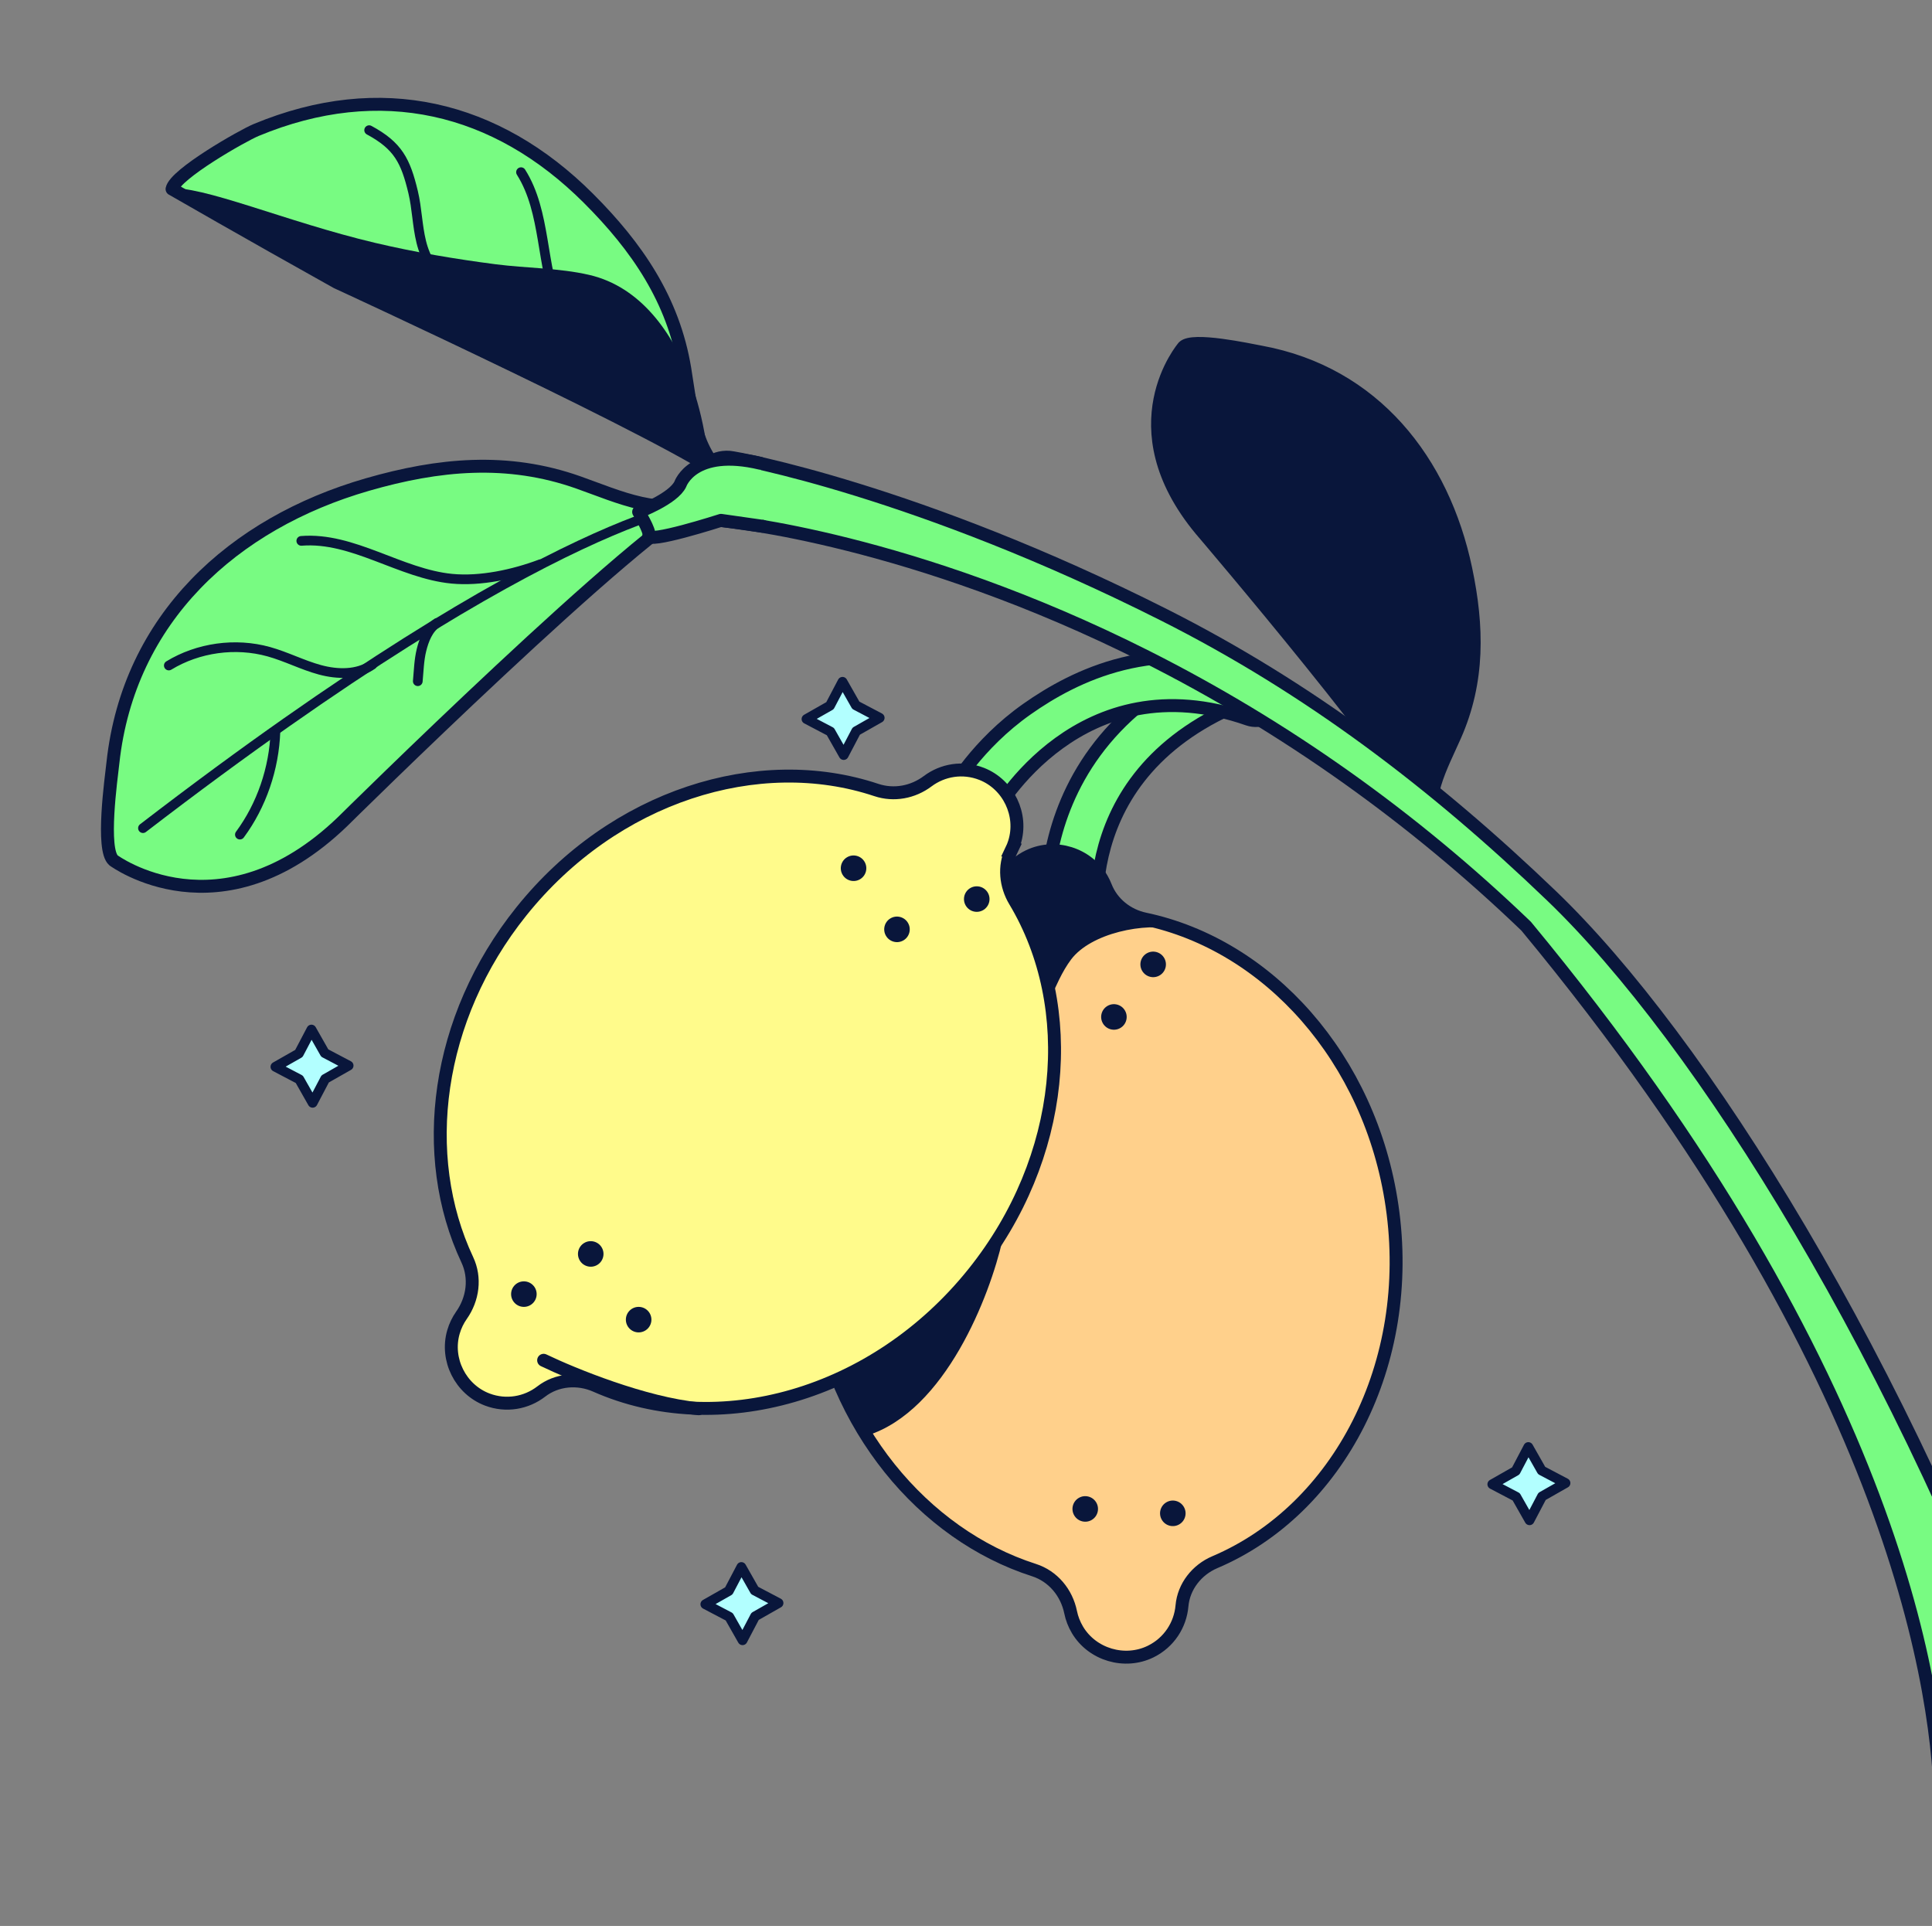 <svg width="618" height="616" viewBox="0 0 618 616" fill="none" xmlns="http://www.w3.org/2000/svg">
<rect x="0" y="0" width="618" height="616" fill="#808080" stroke="none"/>
<path d="M378.589 110.943C378.589 110.943 356.607 136.379 384.106 169.456C384.106 169.456 453.262 250.433 458.727 266.946C454.989 255.663 460.987 245.349 465.415 235.317C473.123 217.864 472.729 200.364 468.875 182.021C461.602 147.426 439.544 119.283 403.341 112.611C399.336 111.872 381.504 107.982 378.583 110.943H378.589Z" fill="#09163B" stroke="#09163B" stroke-width="4.134" stroke-linecap="round" stroke-linejoin="round"/>
<path d="M349.792 311.646C348.803 312.583 347.566 313.282 346.15 313.623C341.807 314.679 337.439 312.038 336.373 307.709C336.211 307.036 332.338 290.931 336.603 271.153C340.562 252.746 352.471 227.523 386.723 211.87C390.793 210.012 395.604 211.793 397.464 215.866C399.324 219.931 397.532 224.737 393.471 226.595C340.135 250.966 351.61 301.718 352.13 303.866C352.829 306.789 351.848 309.729 349.809 311.654L349.792 311.646Z" fill="#78FB82" stroke="#09163B" stroke-width="4.134" stroke-linecap="round" stroke-linejoin="round"/>
<path d="M310.911 264.871C309.592 264.871 308.265 264.533 307.037 263.815C303.294 261.62 301.975 256.749 304.11 252.907C304.44 252.307 312.436 238.089 328.575 226.751C343.594 216.197 369.789 202.823 404.236 214.846C408.333 216.273 410.517 220.832 409.124 225.028C407.731 229.224 403.28 231.462 399.183 230.035C345.547 211.3 318.791 258.961 317.719 260.852C316.269 263.427 313.631 264.879 310.911 264.879V264.871Z" fill="#78FB82" stroke="#09163B" stroke-width="4.134" stroke-linecap="round" stroke-linejoin="round"/>
<path d="M174.145 435.592C176.402 435.592 178.231 433.764 178.231 431.51C178.231 429.256 176.402 427.428 174.145 427.428C171.888 427.428 170.059 429.256 170.059 431.51C170.059 433.764 171.888 435.592 174.145 435.592Z" fill="#FFFB8B"/>
<path d="M631.759 579.597C627.997 579.597 622.501 583.202 620.71 579.597C620.71 543.939 607.642 440.584 488.18 296.242C451.872 261.365 411.008 232.367 366.715 210.041C291.497 172.129 232.241 166.684 231.652 166.633C226.021 166.147 221.841 161.197 222.328 155.572C222.814 149.948 227.77 145.773 233.401 146.259C235.969 146.48 293.621 156.989 372.337 196.664C418.447 219.902 458.588 250.3 496.363 286.584C543.523 331.883 608.54 434.383 654.533 562.544C657.05 567.605 657.036 571.175 654.533 572.332C650.622 574.141 647.934 574.885 643.387 575.95L631.759 579.597Z" fill="#78FB82" stroke="#09163B" stroke-width="4.134" stroke-linecap="round" stroke-linejoin="round"/>
<path d="M36.338 275.2C36.338 275.2 70.474 300.456 109.609 262.769C109.609 262.769 205.259 168.196 225.571 159.763C211.689 165.521 198.121 158.952 185.056 154.326C162.328 146.272 140.293 148.413 117.521 154.983C74.583 167.378 41.155 197.757 36.126 243.914C35.571 249.015 32.331 271.809 36.338 275.2Z" fill="#78FB82" stroke="#09163B" stroke-width="4.134" stroke-linecap="round" stroke-linejoin="round"/>
<path d="M225.571 160.49C225.571 160.49 178.664 162.715 45.732 264.879" stroke="#09163B" stroke-width="3.101" stroke-linecap="round" stroke-linejoin="round"/>
<path d="M119.114 212.591C114.38 215.897 107.941 215.756 102.341 214.237C96.74 212.718 91.544 209.992 85.95 208.438C75.298 205.485 63.395 207.138 54 212.86" stroke="#09163B" stroke-width="3.101" stroke-linecap="round" stroke-linejoin="round"/>
<path d="M172.86 180.464C164.201 183.717 153.677 185.981 144.567 185.106C128.057 183.516 112.909 171.671 96.377 172.996" stroke="#09163B" stroke-width="3.101" stroke-linecap="round" stroke-linejoin="round"/>
<path d="M139.786 199.249C137.011 201.068 135.611 204.677 134.817 207.928C134.022 211.179 133.951 214.552 133.639 217.882" stroke="#09163B" stroke-width="3.101" stroke-linecap="round" stroke-linejoin="round"/>
<path d="M88.107 233.873C87.704 245.823 83.655 257.596 76.738 266.946" stroke="#09163B" stroke-width="3.101" stroke-linecap="round" stroke-linejoin="round"/>
<path d="M55.042 60.456C55.042 60.456 79.292 74.429 107.71 90.29C107.71 90.29 216.826 140.533 232.807 153.255C221.884 144.56 221.144 130.607 219.046 117.933C215.394 95.88 203.758 78.943 188.191 63.393C158.816 34.066 121.749 25.032 81.939 41.577C77.54 43.404 55.992 55.692 55.035 60.463L55.042 60.456Z" fill="#78FB82" stroke="#09163B" stroke-width="4.134" stroke-linecap="round" stroke-linejoin="round"/>
<path d="M143.921 90.208C138.899 87.881 136.031 82.599 134.749 77.363C133.461 72.128 133.398 66.672 132.144 61.436C129.748 51.453 127.351 46.632 118.082 41.631" stroke="#09163B" stroke-width="3.101" stroke-linecap="round" stroke-linejoin="round"/>
<path d="M194.564 120.181C188.47 114.478 182.277 106.851 178.945 99.096C172.903 85.056 174.793 67.946 166.658 55.067" stroke="#09163B" stroke-width="3.101" stroke-linecap="round" stroke-linejoin="round"/>
<path d="M243.272 148.186C221.651 143.019 217.619 154.857 217.619 154.857C215.401 159.535 204.285 163.736 204.285 163.736C204.285 163.736 208.013 169.761 207.535 171.184C206.529 174.192 230.629 166.429 230.629 166.429L243.963 168.329" fill="#78FB82"/>
<path d="M243.272 148.186C221.651 143.019 217.619 154.857 217.619 154.857C215.401 159.535 204.285 163.736 204.285 163.736C204.285 163.736 208.013 169.761 207.535 171.184C206.529 174.192 230.629 166.429 230.629 166.429L243.963 168.329" stroke="#09163B" stroke-width="4.134" stroke-linecap="round" stroke-linejoin="round"/>
<path d="M226.604 149.121C226.198 148.925 225.833 141.319 225.725 140.63C224.671 134.139 223.042 127.723 220.771 121.549C215.248 106.527 204.967 91.742 188.48 87.926C178.862 85.697 168.378 85.791 158.57 84.528C145.625 82.853 132.728 80.678 120.027 77.686C91.664 70.999 64.058 58.983 54 60.341L105.872 91.067C105.872 91.067 226.57 149.107 226.597 149.121H226.604Z" fill="#09163B"/>
<path d="M353.634 283.512C353.318 282.711 352.943 281.919 352.499 281.143C347.892 273.073 337.51 269.81 329.116 273.798C323.161 276.627 319.527 282.225 318.921 288.25C318.324 294.121 314.98 299.345 309.784 302.157C274.474 321.27 253.3 365.291 260.202 412.644C266.592 456.537 295.29 490.819 330.745 502.186C336.845 504.146 341.187 509.395 342.467 515.667C342.859 517.61 343.593 519.518 344.668 521.325C349.402 529.25 359.793 532.309 368.085 528.236C373.989 525.33 377.555 519.68 378.084 513.639C378.63 507.418 382.844 502.101 388.603 499.655C428.127 482.86 452.637 436.197 445.283 385.742C438.381 338.389 405.537 302.233 366.243 293.951C360.57 292.758 355.741 288.906 353.634 283.512Z" fill="#FFD08B" stroke="#09163B" stroke-width="4.134" stroke-miterlimit="10"/>
<path d="M353.633 283.512C353.318 282.711 352.942 281.91 352.499 281.143C351.125 278.731 349.214 276.754 347.013 275.263C342.441 274.496 337.919 273.388 333.381 272.425C331.93 272.698 330.497 273.141 329.115 273.797C323.16 276.626 319.526 282.225 318.92 288.249C318.323 294.121 314.979 299.344 309.784 302.156C300.673 307.09 292.517 313.686 285.521 321.568C287.859 325.837 291.655 329.424 295.853 332.006C305.254 337.809 318.409 339.156 326.863 332.057C334.515 325.632 336.213 314.546 342.21 306.57C348.694 297.955 366.046 294.368 376.556 296.822L370.32 294.939C368.964 294.581 367.607 294.248 366.234 293.967C360.56 292.774 355.732 288.923 353.625 283.529L353.633 283.512Z" fill="#09163B" stroke="#09163B" stroke-width="1.034" stroke-miterlimit="10"/>
<path d="M323.536 271.879C323.912 271.095 324.245 270.277 324.509 269.416C327.247 260.639 322.607 250.917 314.041 247.534C307.993 245.148 301.518 246.281 296.74 249.868C292.014 253.413 285.932 254.547 280.327 252.681C242.62 240.095 196.441 254.521 166.787 291.487C139.3 325.734 133.815 369.61 149.478 402.937C152.199 408.731 151.295 415.463 147.609 420.695C146.5 422.272 145.622 424.061 145.05 426.03C142.499 434.815 147.302 444.402 155.867 447.64C161.933 449.932 168.4 448.722 173.134 445.066C178.082 441.24 184.822 440.678 190.546 443.209C229.422 460.396 279.764 446.592 311.363 407.223C340.982 370.309 345.052 322.214 324.637 288.197C321.66 283.238 321.037 277.077 323.554 271.879H323.536Z" fill="#FFFB8B" stroke="#09163B" stroke-width="4.134" stroke-miterlimit="10"/>
<path d="M204.286 426.162C206.542 426.162 208.372 424.335 208.372 422.08C208.372 419.826 206.542 417.999 204.286 417.999C202.029 417.999 200.199 419.826 200.199 422.08C200.199 424.335 202.029 426.162 204.286 426.162Z" fill="#09163B"/>
<path d="M312.438 291.647C314.695 291.647 316.524 289.819 316.524 287.565C316.524 285.311 314.695 283.483 312.438 283.483C310.181 283.483 308.352 285.311 308.352 287.565C308.352 289.819 310.181 291.647 312.438 291.647Z" fill="#09163B"/>
<path d="M167.575 417.999C169.831 417.999 171.661 416.171 171.661 413.917C171.661 411.663 169.831 409.835 167.575 409.835C165.318 409.835 163.488 411.663 163.488 413.917C163.488 416.171 165.318 417.999 167.575 417.999Z" fill="#09163B"/>
<path d="M185.462 403.166C186.622 405.102 189.13 405.732 191.064 404.573C192.997 403.414 193.624 400.905 192.464 398.969C191.304 397.034 188.796 396.404 186.862 397.563C184.929 398.722 184.302 401.23 185.462 403.166Z" fill="#09163B"/>
<path d="M269.532 279.8C270.693 281.736 273.201 282.365 275.134 281.207C277.068 280.048 277.695 277.539 276.534 275.603C275.374 273.667 272.866 273.038 270.933 274.197C268.999 275.356 268.372 277.864 269.532 279.8Z" fill="#09163B"/>
<path d="M283.421 299.349C284.581 301.285 287.089 301.914 289.023 300.755C290.956 299.596 291.583 297.088 290.423 295.152C289.263 293.216 286.755 292.586 284.821 293.745C282.888 294.904 282.261 297.413 283.421 299.349Z" fill="#09163B"/>
<path d="M371.656 486.13C372.816 488.066 375.324 488.696 377.257 487.537C379.191 486.378 379.818 483.869 378.657 481.933C377.497 479.997 374.989 479.368 373.056 480.527C371.122 481.686 370.495 484.194 371.656 486.13Z" fill="#09163B"/>
<path d="M365.368 310.555C366.529 312.491 369.037 313.121 370.97 311.962C372.904 310.803 373.531 308.294 372.37 306.358C371.21 304.423 368.702 303.793 366.769 304.952C364.835 306.111 364.208 308.62 365.368 310.555Z" fill="#09163B"/>
<path d="M343.64 484.723C344.8 486.659 347.308 487.289 349.242 486.13C351.175 484.971 351.802 482.462 350.642 480.526C349.482 478.591 346.974 477.961 345.04 479.12C343.106 480.279 342.48 482.788 343.64 484.723Z" fill="#09163B"/>
<path d="M352.816 327.365C353.976 329.301 356.484 329.93 358.417 328.771C360.351 327.613 360.978 325.104 359.818 323.168C358.657 321.232 356.149 320.603 354.216 321.762C352.282 322.92 351.655 325.429 352.816 327.365Z" fill="#09163B"/>
<path d="M173.895 435.081C183.197 439.56 206.142 448.931 223.505 450.584" stroke="#09163B" stroke-width="4.134" stroke-linecap="round"/>
<path d="M277.248 459.188C302.467 451.333 316.696 414.228 320.658 396.658C302.881 422.703 277.765 437.828 267.43 442.134L277.248 459.188Z" fill="#09163B"/>
<path d="M273.755 225.581L281.383 229.598L273.886 233.859L269.88 241.49L265.622 233.99L257.984 229.982L265.481 225.721L269.496 218.081L273.755 225.581Z" fill="#B2FFFF" stroke="#09163B" stroke-width="3.138" stroke-miterlimit="10" stroke-linejoin="round"/>
<path d="M493.132 470.336L500.76 474.353L493.263 478.614L489.257 486.245L484.999 478.745L477.361 474.737L484.858 470.477L488.873 462.836L493.132 470.336Z" fill="#B2FFFF" stroke="#09163B" stroke-width="3.138" stroke-miterlimit="10" stroke-linejoin="round"/>
<path d="M103.878 336.809L111.506 340.827L104.009 345.087L100.003 352.718L95.745 345.218L88.107 341.21L95.604 336.95L99.62 329.309L103.878 336.809Z" fill="#B2FFFF" stroke="#09163B" stroke-width="3.138" stroke-miterlimit="10" stroke-linejoin="round"/>
<path d="M241.399 508.708L249.027 512.725L241.53 516.986L237.525 524.617L233.266 517.117L225.629 513.109L233.126 508.849L237.141 501.208L241.399 508.708Z" fill="#B2FFFF" stroke="#09163B" stroke-width="3.138" stroke-miterlimit="10" stroke-linejoin="round"/>
</svg>
